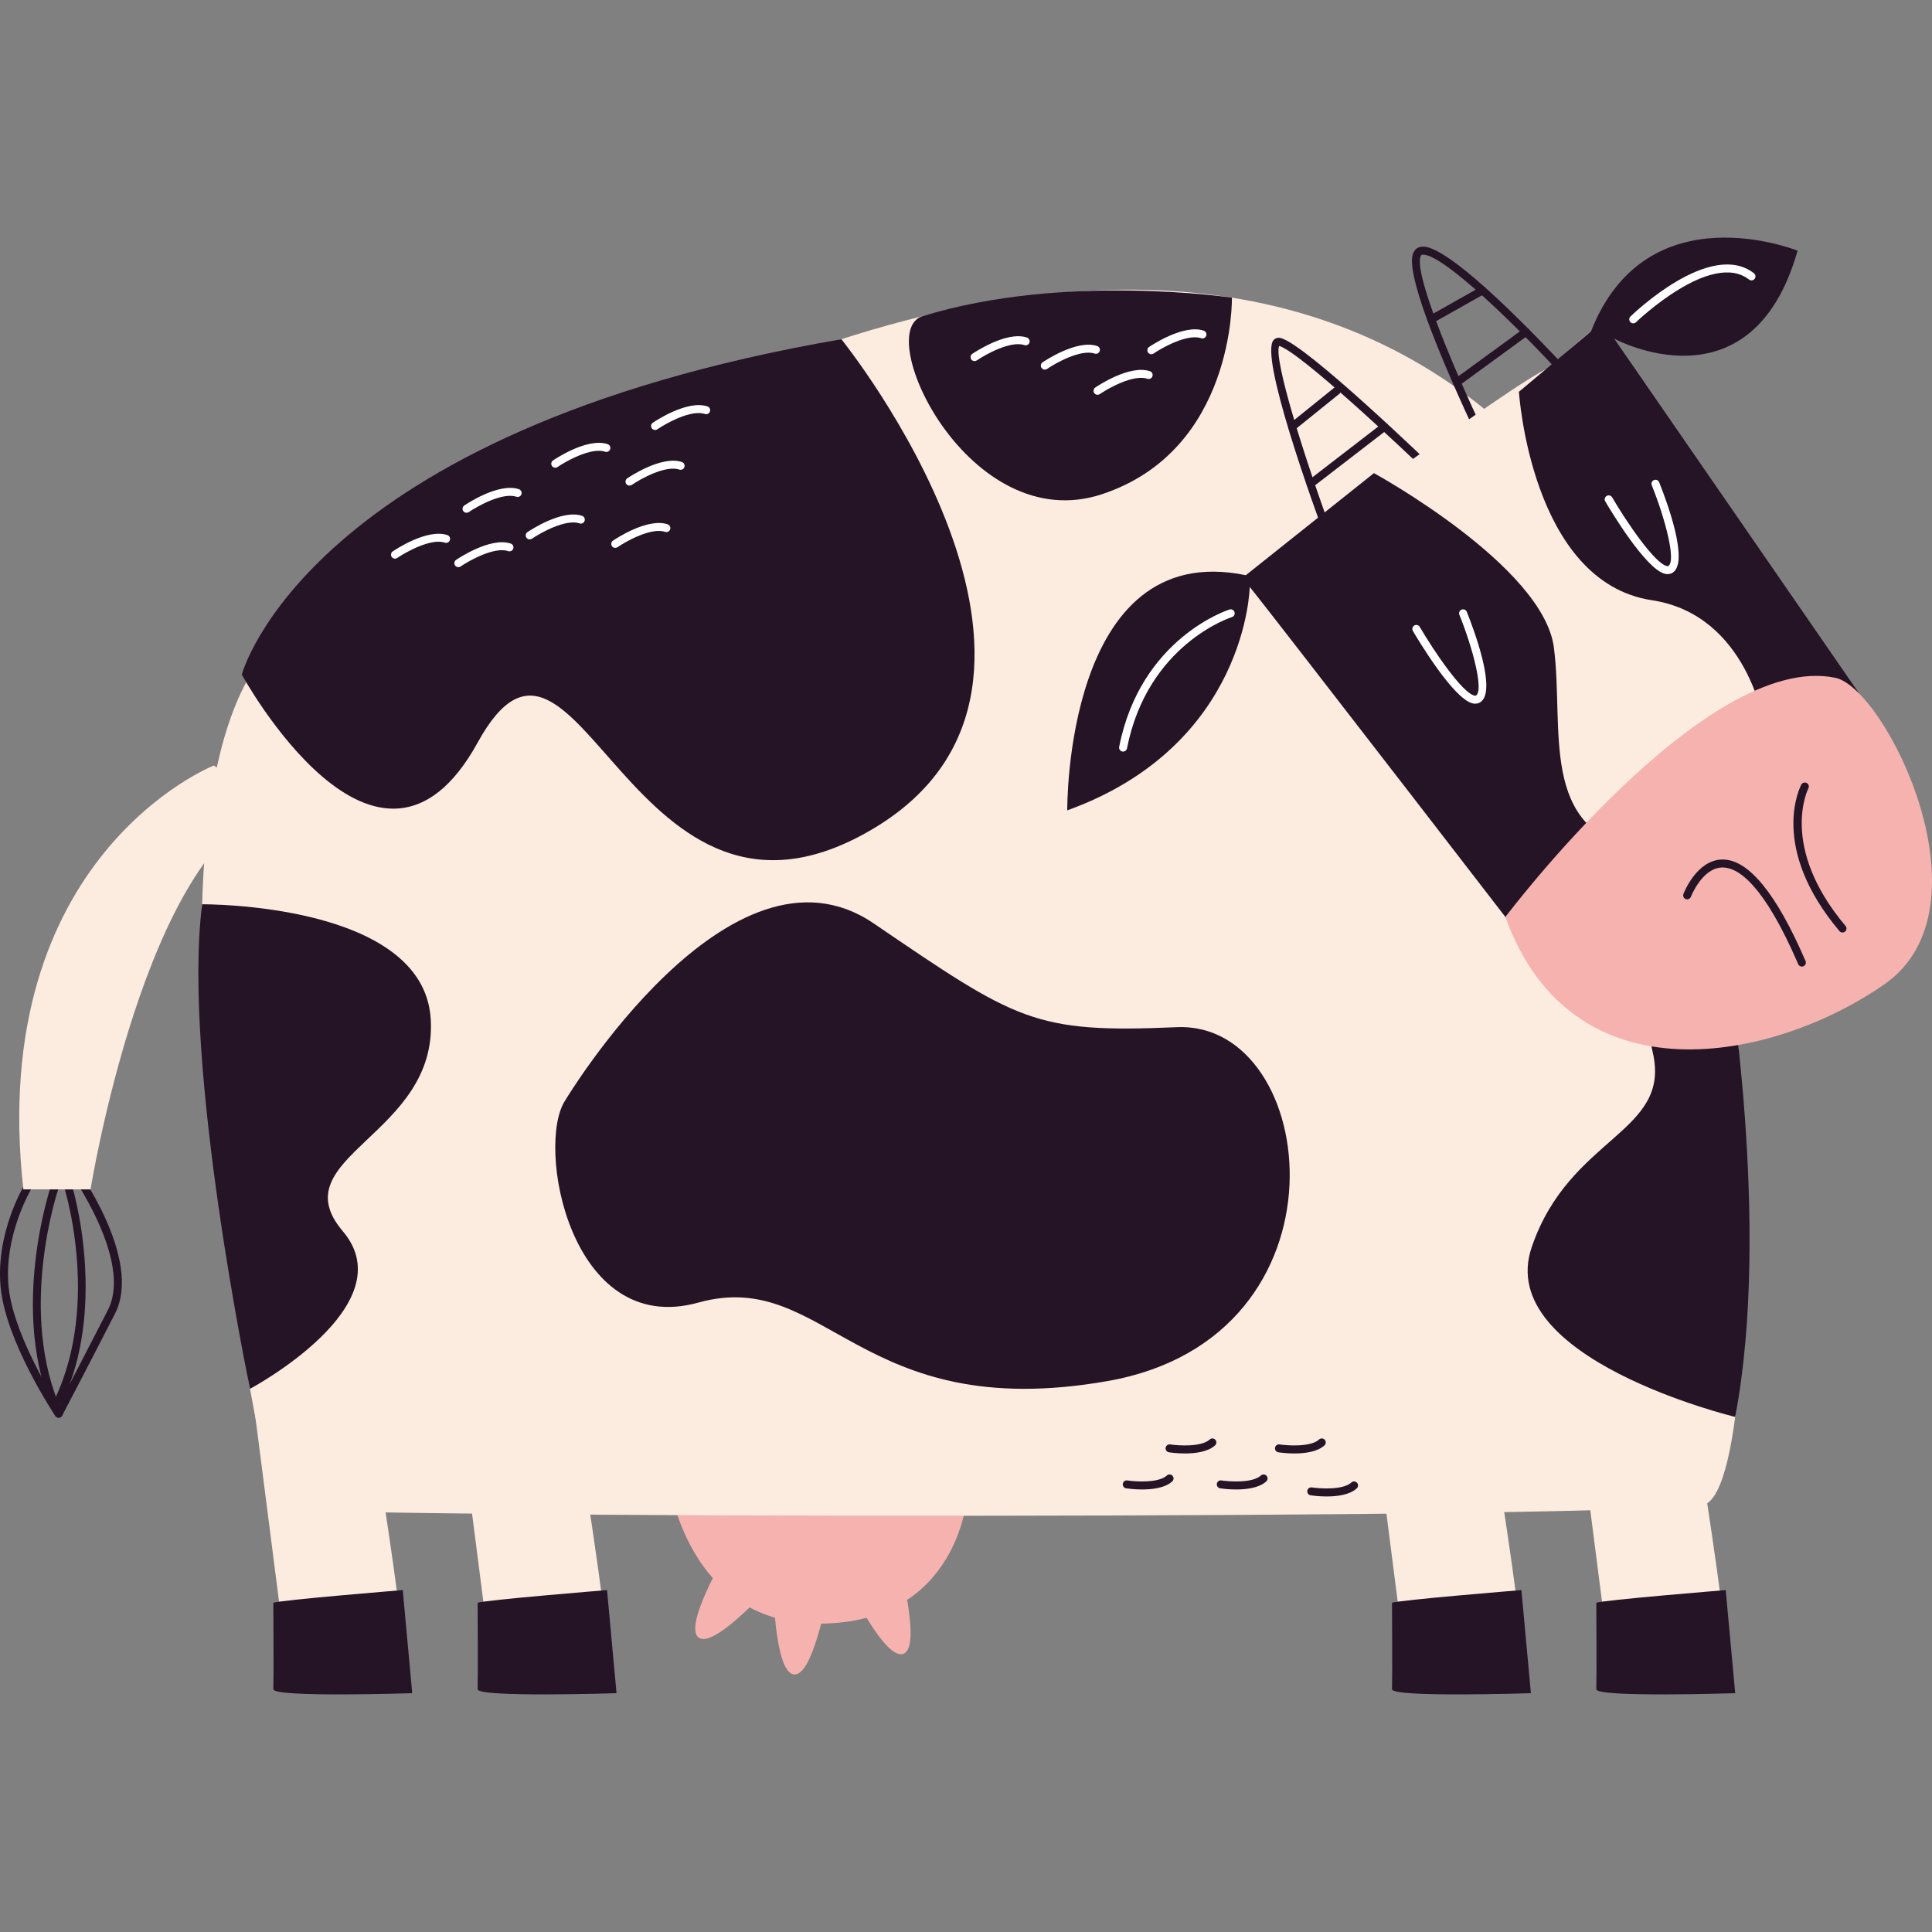 <?xml version="1.0" encoding="UTF-8"?>
<!-- Generator: Adobe Illustrator 25.1.0, SVG Export Plug-In . SVG Version: 6.00 Build 0)  -->
<svg xmlns="http://www.w3.org/2000/svg" xmlns:xlink="http://www.w3.org/1999/xlink" version="1.1" id="Capa_1" x="0px" y="0px" viewBox="0 0 500 500" style="enable-background:new 0 0 500 500;" xml:space="preserve" width="512" height="512">
<rect x="0" y="0" width="500" height="500" fill="#808080" stroke="none"/>
<g>
	<path style="fill:#251426;" d="M15.176,366.908c-0.344,0-0.666-0.171-0.858-0.459c-0.526-0.788-12.883-19.461-14.164-33.397   c-1.288-14.015,5.94-26.022,6.248-26.526c0.296-0.487,0.932-0.639,1.418-0.343c0.486,0.297,0.639,0.932,0.343,1.418   c-0.073,0.118-7.179,11.945-5.954,25.26c1.032,11.222,9.926,26.242,12.879,30.961c2.001-3.824,7.353-14.077,12.846-24.815   c6.631-12.96-10.238-36.219-10.409-36.452c-0.336-0.46-0.238-1.105,0.222-1.443c0.46-0.339,1.104-0.238,1.443,0.222   c0.729,0.995,17.787,24.531,10.583,38.611c-6.92,13.525-13.615,26.282-13.681,26.409c-0.169,0.322-0.497,0.532-0.859,0.551   C15.212,366.908,15.194,366.908,15.176,366.908z"/>
	<path style="fill:#251426;" d="M15.177,366.908c-0.39,0-0.763-0.222-0.937-0.598c-12.227-26.436-1.098-59.33-0.973-59.636   c0.215-0.528,0.814-0.782,1.345-0.565c0.527,0.215,0.781,0.817,0.565,1.345c-0.121,0.297-10.948,32.295,0.935,57.99   c0.24,0.517,0.014,1.13-0.503,1.369C15.469,366.878,15.321,366.908,15.177,366.908z"/>
	<path style="fill:#251426;" d="M15.175,363.409c-0.148,0-0.299-0.032-0.442-0.1c-0.514-0.245-0.733-0.86-0.489-1.375   c11.805-24.824,2.542-55.489,1.337-57.652c-0.278-0.267-0.395-0.681-0.265-1.071c0.18-0.541,0.766-0.828,1.305-0.654   c0.517,0.172,0.762,0.662,1.006,1.236c1.95,4.576,9.954,34.898-1.519,59.027C15.93,363.193,15.561,363.409,15.175,363.409z"/>
	<path style="fill:#FCEBDF;" d="M55.349,198.107c0,0-58.932,23.232-49.305,109.703h17.39c0,0,14.207-88.3,47.232-99.247   L55.349,198.107z"/>
	<path style="fill:#F5B2AF;" d="M250.374,386.717c0,0-1.895,33.264-38.189,33.479c-36.293,0.215-39.732-40.529-39.732-40.529   L250.374,386.717z"/>
	<path style="fill:#FCEBDF;" d="M423.784,158.425c0,0-69.18-190.633-348.404,4.331c-49.335,34.447-4.636,224.986-4.636,227.525   c0,2.54,364.521,3.186,371.085-1.223C461.281,375.993,449.169,154.372,423.784,158.425z"/>
	<path style="fill:#FCEBDF;" d="M432.166,328.963c0,0,16.899,100.144,14.142,99.212c-2.757-0.932-29.45,4.719-29.887,0.791   c-0.437-3.928-11.463-89.56-11.463-89.56L432.166,328.963z"/>
	<path style="fill:#251326;" d="M413.127,414.802c1.423-0.678,33.485-3.29,33.485-3.29l2.453,26.681c0,0-36.039,1.18-35.938-1.025   C413.228,434.962,413.127,414.802,413.127,414.802z"/>
	<path style="fill:#FCEBDF;" d="M379.293,328.963c0,0,16.899,100.144,14.142,99.212c-2.757-0.932-29.45,4.719-29.887,0.791   s-11.463-89.56-11.463-89.56L379.293,328.963z"/>
	<path style="fill:#251326;" d="M360.254,414.802c1.423-0.678,33.485-3.29,33.485-3.29l2.453,26.681c0,0-36.039,1.18-35.938-1.025   S360.254,414.802,360.254,414.802z"/>
	<path style="fill:#FCEBDF;" d="M142.657,328.963c0,0,16.899,100.144,14.142,99.212c-2.757-0.932-29.45,4.719-29.887,0.791   c-0.437-3.928-11.463-89.56-11.463-89.56L142.657,328.963z"/>
	<path style="fill:#251326;" d="M123.617,414.802c1.423-0.678,33.485-3.29,33.485-3.29l2.453,26.681c0,0-36.039,1.18-35.938-1.025   C123.719,434.962,123.617,414.802,123.617,414.802z"/>
	<path style="fill:#FCEBDF;" d="M89.784,328.963c0,0,16.899,100.144,14.142,99.212c-2.757-0.932-29.45,4.719-29.887,0.791   s-11.463-89.56-11.463-89.56L89.784,328.963z"/>
	<path style="fill:#251326;" d="M70.745,414.802c1.423-0.678,33.485-3.29,33.485-3.29l2.453,26.681c0,0-36.039,1.18-35.938-1.025   S70.745,414.802,70.745,414.802z"/>
	<path style="fill:#251326;" d="M217.751,87.795c0,0,71.558,88.711,8.44,126.548s-76.735-69.123-102.574-22.172   s-61.041-17.595-61.041-17.595S79.211,111.65,217.751,87.795z"/>
	<path style="fill:#251326;" d="M146.348,284.668c0,0,42.609-70.959,79.741-45.702s41.456,28.479,78.49,26.868   s46.647,80.276-17.985,91.593c-64.631,11.318-72.642-29.535-105.89-20.314S138.53,296.148,146.348,284.668z"/>
	<path style="fill:#251326;" d="M52.317,234.029c0,0,57.306-0.481,59.153,29.687s-39.107,35.669-22.756,54.923   c16.351,19.254-24.013,40.785-24.013,40.785S47.058,275.062,52.317,234.029z"/>
	<path style="fill:#251326;" d="M449.065,366.699c0,0-62.508-15.052-52.66-43.933c9.848-28.881,36.265-29.44,31.308-50.478   s19.314-23.368,19.314-23.368S458.489,317.365,449.065,366.699z"/>
	<g>
		<path style="fill:#251426;" d="M384.978,117.251c-0.382,0-0.75-0.213-0.928-0.579c-0.054-0.11-5.454-11.189-10.371-22.913    c-10.112-24.113-8.355-27.466-7.778-28.568c0.384-0.732,0.999-1.183,1.779-1.302c1.258-0.19,5.103-0.778,22.501,15.929    c8.442,8.108,16.082,16.461,16.158,16.544c0.385,0.42,0.355,1.073-0.066,1.457c-0.419,0.382-1.073,0.356-1.457-0.066    c-11.602-12.706-31.823-32.6-36.825-31.825c-0.075,0.012-0.159,0.024-0.262,0.221c-2.281,4.354,9.938,32.745,18.175,49.618    c0.25,0.512,0.037,1.129-0.474,1.379C385.284,117.218,385.13,117.251,384.978,117.251z"/>
		<path style="fill:#251426;" d="M344.888,142.389c-0.419,0-0.813-0.257-0.967-0.673c-4.293-11.578-18.009-49.668-14.308-53.715    c0.473-0.519,1.16-0.704,1.893-0.503c6.677,1.815,38.065,32.076,41.623,35.521c0.41,0.397,0.42,1.05,0.024,1.459    c-0.398,0.411-1.049,0.418-1.459,0.024c-9.504-9.203-35.204-33.304-40.633-34.985c-1.541,3.098,6.233,28.386,14.795,51.482    c0.198,0.534-0.075,1.128-0.608,1.326C345.129,142.369,345.007,142.389,344.888,142.389z"/>
		<path style="fill:#FCEBDF;" d="M325.701,147.932c0,0,66.458-49.352,75.253-52.773c0,0,27.041-25.379,11.501-3.842    c0,0,94.14,106.161,70.336,148.785c-43.147,77.258-153.004-78.86-153.004-78.86L325.701,147.932z"/>
		<path style="fill:#251326;" d="M355.572,122.448c0,0,43.902,24.009,46.583,45.193s-3.964,46.861,21.921,52.356l-20.282,35.711    c0,0-75.192-97.528-80.368-103.815c0,0-0.624,40.999-47.219,57.826c0,0-0.729-70.582,46.208-60.853L355.572,122.448z"/>
		<path style="fill:#251326;" d="M393.096,101.392c0,0,3.112,49.194,34.407,53.944c24.973,3.791,29.126,32.409,29.126,32.409    l24.549-8.224l-63.426-91.876c0,0,35.528,19.296,47.454-22.764c0,0-39.052-15.817-53.457,20.884L393.096,101.392z"/>
		<path style="fill:#F5B2AF;" d="M389.598,237.303c0,0,51.851-68.861,85.383-61.893c12.975,2.696,41.25,59.464,12.7,79.328    C459.132,274.603,406.938,285.462,389.598,237.303z"/>
		<path style="fill:#251426;" d="M466.326,250.151c-0.4,0-0.78-0.233-0.948-0.624c-8.898-20.633-15.528-25.024-19.555-25.024    c-0.039,0-0.078,0-0.117,0.001c-5.192,0.111-8.076,7.51-8.104,7.585c-0.202,0.534-0.8,0.8-1.332,0.596    c-0.533-0.203-0.799-0.8-0.596-1.332c0.137-0.359,3.423-8.772,9.989-8.911c0.053-0.002,0.108-0.002,0.162-0.002    c6.714,0,13.928,8.837,21.446,26.271c0.226,0.523-0.015,1.129-0.539,1.355C466.6,250.124,466.462,250.151,466.326,250.151z"/>
		<path style="fill:#251426;" d="M476.837,241.332c-0.294,0-0.585-0.125-0.79-0.367c-18.223-21.626-10.215-37.249-9.865-37.904    c0.268-0.502,0.893-0.692,1.393-0.423c0.502,0.266,0.693,0.891,0.427,1.393c-0.078,0.149-7.645,15.113,9.623,35.604    c0.368,0.436,0.311,1.087-0.124,1.454C477.307,241.253,477.071,241.332,476.837,241.332z"/>
		<path style="fill:#FFFFFF;" d="M381.789,182.11c-0.208,0-0.433-0.024-0.677-0.08c-5.033-1.159-14.408-16.947-15.46-18.744    c-0.287-0.492-0.123-1.124,0.369-1.412c0.491-0.287,1.123-0.123,1.412,0.369c3.802,6.49,11.003,17.054,14.142,17.776    c0.284,0.065,0.385-0.002,0.421-0.026c1.981-1.322-0.693-11.872-4.306-20.888c-0.212-0.529,0.045-1.129,0.574-1.342    c0.529-0.214,1.129,0.045,1.342,0.574c1.908,4.763,7.803,20.523,3.536,23.373C382.844,181.909,382.394,182.11,381.789,182.11z"/>
		<path style="fill:#FFFFFF;" d="M431.576,148.581c-0.209,0-0.434-0.024-0.678-0.081c-5.033-1.158-14.408-16.946-15.46-18.743    c-0.287-0.492-0.123-1.124,0.369-1.412c0.493-0.289,1.124-0.123,1.412,0.369c3.802,6.49,11.003,17.054,14.142,17.775    c0.283,0.067,0.384,0,0.422-0.025c1.981-1.323-0.693-11.873-4.307-20.889c-0.213-0.529,0.044-1.129,0.573-1.342    c0.528-0.211,1.129,0.046,1.341,0.574c1.909,4.763,7.805,20.523,3.538,23.374C432.629,148.38,432.179,148.581,431.576,148.581z"/>
		<path style="fill:#FFFFFF;" d="M290.655,194.512c-0.065,0-0.133-0.006-0.2-0.019c-0.559-0.11-0.923-0.653-0.813-1.212    c5.557-28.233,28.332-35.476,28.562-35.547c0.541-0.167,1.119,0.141,1.286,0.686c0.166,0.544-0.14,1.12-0.685,1.287    c-0.218,0.068-21.829,6.993-27.138,33.972C291.57,194.172,291.138,194.512,290.655,194.512z"/>
		<path style="fill:#FFFFFF;" d="M422.682,83.68c-0.269,0-0.538-0.105-0.74-0.313c-0.396-0.408-0.387-1.061,0.022-1.459    c0.84-0.816,20.713-19.896,31.95-11.195c0.45,0.35,0.533,0.997,0.184,1.448c-0.349,0.452-0.995,0.534-1.448,0.184    c-9.833-7.612-29.057,10.856-29.25,11.044C423.2,83.583,422.941,83.68,422.682,83.68z"/>
		<path style="fill:#251426;" d="M339.177,126.223c-0.309,0-0.615-0.138-0.818-0.402c-0.348-0.451-0.264-1.099,0.187-1.447    l19.117-14.739c0.451-0.35,1.097-0.263,1.447,0.187c0.348,0.451,0.264,1.099-0.187,1.447l-19.117,14.739    C339.619,126.154,339.397,126.223,339.177,126.223z"/>
		<path style="fill:#251426;" d="M334.409,111.484c-0.301,0-0.6-0.131-0.804-0.384c-0.358-0.443-0.288-1.093,0.155-1.451    l11.601-9.362c0.443-0.36,1.094-0.287,1.451,0.155c0.358,0.443,0.288,1.093-0.155,1.451l-11.601,9.362    C334.866,111.409,334.636,111.484,334.409,111.484z"/>
		<path style="fill:#251426;" d="M370.394,83.68c-0.361,0-0.71-0.188-0.9-0.525c-0.28-0.497-0.105-1.125,0.392-1.405l13.266-7.479    c0.497-0.28,1.126-0.105,1.405,0.392c0.28,0.497,0.105,1.125-0.392,1.405L370.9,83.547C370.74,83.638,370.566,83.68,370.394,83.68    z"/>
		<path style="fill:#251426;" d="M377.028,99.978c-0.318,0-0.633-0.147-0.834-0.423c-0.336-0.46-0.235-1.106,0.225-1.442    l17.869-13.039c0.464-0.337,1.107-0.234,1.442,0.225c0.336,0.46,0.235,1.106-0.225,1.442l-17.869,13.039    C377.451,99.913,377.239,99.978,377.028,99.978z"/>
	</g>
	<path style="fill:#F5B2AF;" d="M233.698,407.688c-0.24,0.958,4.551,18.923,0,20.36c-4.551,1.437-13.414-16.537-13.414-16.537   L233.698,407.688z"/>
	<path style="fill:#F5B2AF;" d="M213.985,414.869c-0.621,0.768-3.837,19.081-8.57,18.469c-4.733-0.612-5.207-20.647-5.207-20.647   L213.985,414.869z"/>
	<path style="fill:#F5B2AF;" d="M197.731,412.534c-0.932,0.328-13.286,14.222-16.993,11.215c-3.706-3.007,6.413-20.304,6.413-20.304   L197.731,412.534z"/>
	<path style="fill:#251326;" d="M238.739,81.839c-13.083,4.039,12.106,57.462,46.488,46.048s33.588-50.847,33.588-50.847   S275.432,70.511,238.739,81.839z"/>
	<path style="fill:#FFFFFF;" d="M169.532,111.284c-0.328,0-0.652-0.157-0.852-0.449c-0.321-0.469-0.201-1.111,0.268-1.434   c0.361-0.245,8.877-6.006,14.145-4.218c0.54,0.183,0.828,0.77,0.646,1.309c-0.182,0.54-0.769,0.828-1.309,0.646   c-3.568-1.217-10.101,2.451-12.316,3.966C169.936,111.225,169.732,111.284,169.532,111.284z"/>
	<path style="fill:#FFFFFF;" d="M162.917,125.674c-0.329,0-0.652-0.157-0.852-0.448c-0.321-0.47-0.201-1.112,0.268-1.435   c0.361-0.245,8.876-6.01,14.144-4.218c0.54,0.183,0.828,0.77,0.646,1.309c-0.183,0.54-0.767,0.829-1.309,0.646   c-3.573-1.215-10.103,2.45-12.314,3.966C163.321,125.616,163.118,125.674,162.917,125.674z"/>
	<path style="fill:#FFFFFF;" d="M270.398,95.653c-0.329,0-0.652-0.157-0.852-0.448c-0.321-0.47-0.201-1.112,0.268-1.435   c0.36-0.245,8.874-6.007,14.144-4.218c0.54,0.183,0.828,0.77,0.646,1.309c-0.183,0.54-0.765,0.83-1.309,0.646   c-3.573-1.214-10.103,2.45-12.314,3.966C270.802,95.594,270.599,95.653,270.398,95.653z"/>
	<path style="fill:#FFFFFF;" d="M284.041,102.172c-0.328,0-0.652-0.157-0.852-0.449c-0.321-0.469-0.201-1.111,0.268-1.434   c0.36-0.245,8.861-6.008,14.146-4.217c0.539,0.183,0.828,0.77,0.645,1.31c-0.182,0.539-0.766,0.828-1.31,0.645   c-3.56-1.219-10.1,2.451-12.315,3.965C284.445,102.113,284.241,102.172,284.041,102.172z"/>
	<path style="fill:#FFFFFF;" d="M297.965,91.676c-0.329,0-0.652-0.157-0.852-0.448c-0.321-0.47-0.201-1.112,0.268-1.435   c0.36-0.245,8.873-6.005,14.146-4.217c0.539,0.184,0.828,0.77,0.644,1.31c-0.181,0.539-0.764,0.832-1.309,0.644   c-3.574-1.211-10.102,2.451-12.314,3.966C298.369,91.617,298.165,91.676,297.965,91.676z"/>
	<path style="fill:#FFFFFF;" d="M252.212,93.458c-0.329,0-0.652-0.157-0.852-0.448c-0.321-0.47-0.201-1.112,0.268-1.435   c0.361-0.245,8.876-6.004,14.146-4.217c0.539,0.184,0.828,0.77,0.644,1.31c-0.181,0.539-0.764,0.833-1.309,0.644   c-3.576-1.215-10.101,2.452-12.314,3.966C252.616,93.399,252.412,93.458,252.212,93.458z"/>
	<path style="fill:#FFFFFF;" d="M143.701,121.048c-0.329,0-0.652-0.157-0.852-0.449c-0.321-0.469-0.201-1.111,0.268-1.434   c0.36-0.246,8.861-6.005,14.146-4.217c0.539,0.183,0.828,0.77,0.645,1.31c-0.183,0.539-0.763,0.831-1.31,0.645   c-3.565-1.213-10.1,2.451-12.315,3.965C144.105,120.99,143.902,121.048,143.701,121.048z"/>
	<path style="fill:#FFFFFF;" d="M137.086,139.596c-0.329,0-0.652-0.157-0.852-0.448c-0.321-0.47-0.201-1.112,0.268-1.435   c0.361-0.245,8.871-6.003,14.146-4.217c0.539,0.184,0.828,0.77,0.644,1.31c-0.181,0.54-0.764,0.834-1.309,0.644   c-3.576-1.213-10.102,2.452-12.314,3.966C137.49,139.538,137.286,139.596,137.086,139.596z"/>
	<path style="fill:#FFFFFF;" d="M120.738,132.706c-0.329,0-0.652-0.157-0.852-0.448c-0.321-0.47-0.201-1.112,0.268-1.435   c0.361-0.245,8.872-6.006,14.145-4.218c0.54,0.183,0.828,0.77,0.646,1.309c-0.182,0.541-0.77,0.831-1.309,0.646   c-3.576-1.214-10.102,2.45-12.315,3.966C121.142,132.647,120.938,132.706,120.738,132.706z"/>
	<path style="fill:#FFFFFF;" d="M102.22,144.583c-0.328,0-0.652-0.157-0.852-0.449c-0.321-0.469-0.201-1.111,0.268-1.434   c0.361-0.245,8.863-6.01,14.146-4.217c0.539,0.183,0.828,0.77,0.645,1.31c-0.182,0.539-0.764,0.831-1.31,0.645   c-3.565-1.215-10.1,2.451-12.315,3.965C102.624,144.525,102.42,144.583,102.22,144.583z"/>
	<path style="fill:#FFFFFF;" d="M118.623,146.778c-0.329,0-0.652-0.157-0.852-0.449c-0.321-0.469-0.201-1.111,0.268-1.434   c0.361-0.245,8.878-6.007,14.145-4.218c0.54,0.183,0.828,0.77,0.646,1.309c-0.183,0.54-0.766,0.828-1.309,0.646   c-3.574-1.215-10.101,2.451-12.316,3.966C119.027,146.72,118.824,146.778,118.623,146.778z"/>
	<path style="fill:#FFFFFF;" d="M159.224,141.792c-0.329,0-0.652-0.157-0.852-0.448c-0.321-0.47-0.201-1.112,0.268-1.435   c0.361-0.245,8.879-6.008,14.145-4.218c0.54,0.183,0.828,0.77,0.646,1.309c-0.182,0.541-0.77,0.831-1.309,0.646   c-3.57-1.216-10.102,2.451-12.315,3.966C159.628,141.733,159.425,141.792,159.224,141.792z"/>
	<path style="fill:#251426;" d="M343.347,387.283c-2.067,0-3.767-0.24-4.149-0.298c-0.563-0.086-0.95-0.611-0.864-1.175   c0.086-0.563,0.605-0.955,1.175-0.864c2.108,0.318,8.062,0.71,10.225-1.276c0.421-0.384,1.072-0.358,1.458,0.061   s0.358,1.072-0.061,1.458C349.285,386.885,346.01,387.283,343.347,387.283z"/>
	<path style="fill:#251426;" d="M334.991,376.153c-2.067,0-3.768-0.24-4.15-0.298c-0.563-0.086-0.95-0.611-0.864-1.175   c0.086-0.563,0.612-0.951,1.175-0.864c2.113,0.32,8.064,0.716,10.225-1.276c0.418-0.384,1.073-0.358,1.458,0.061   c0.385,0.419,0.359,1.072-0.061,1.458C340.928,375.755,337.655,376.153,334.991,376.153z"/>
	<path style="fill:#251426;" d="M319.931,385.474c-2.067,0-3.767-0.24-4.149-0.298c-0.563-0.086-0.95-0.611-0.864-1.175   s0.608-0.958,1.175-0.864c2.109,0.32,8.065,0.714,10.225-1.276c0.419-0.385,1.072-0.358,1.458,0.061   c0.386,0.419,0.358,1.072-0.061,1.458C325.87,385.076,322.596,385.474,319.931,385.474z"/>
	<path style="fill:#251426;" d="M306.677,376.153c-2.067,0-3.768-0.24-4.15-0.298c-0.563-0.086-0.95-0.611-0.864-1.175   c0.085-0.563,0.612-0.951,1.175-0.864c2.108,0.32,8.063,0.716,10.225-1.276c0.418-0.384,1.073-0.358,1.458,0.061   s0.358,1.072-0.061,1.458C312.613,375.755,309.34,376.153,306.677,376.153z"/>
	<path style="fill:#251426;" d="M295.596,385.474c-2.067,0-3.767-0.24-4.149-0.298c-0.563-0.086-0.95-0.611-0.864-1.175   c0.086-0.563,0.608-0.958,1.175-0.864c2.112,0.32,8.065,0.714,10.226-1.276c0.419-0.385,1.072-0.358,1.458,0.061   c0.386,0.419,0.358,1.072-0.061,1.458C301.535,385.076,298.261,385.474,295.596,385.474z"/>
</g>















</svg>
